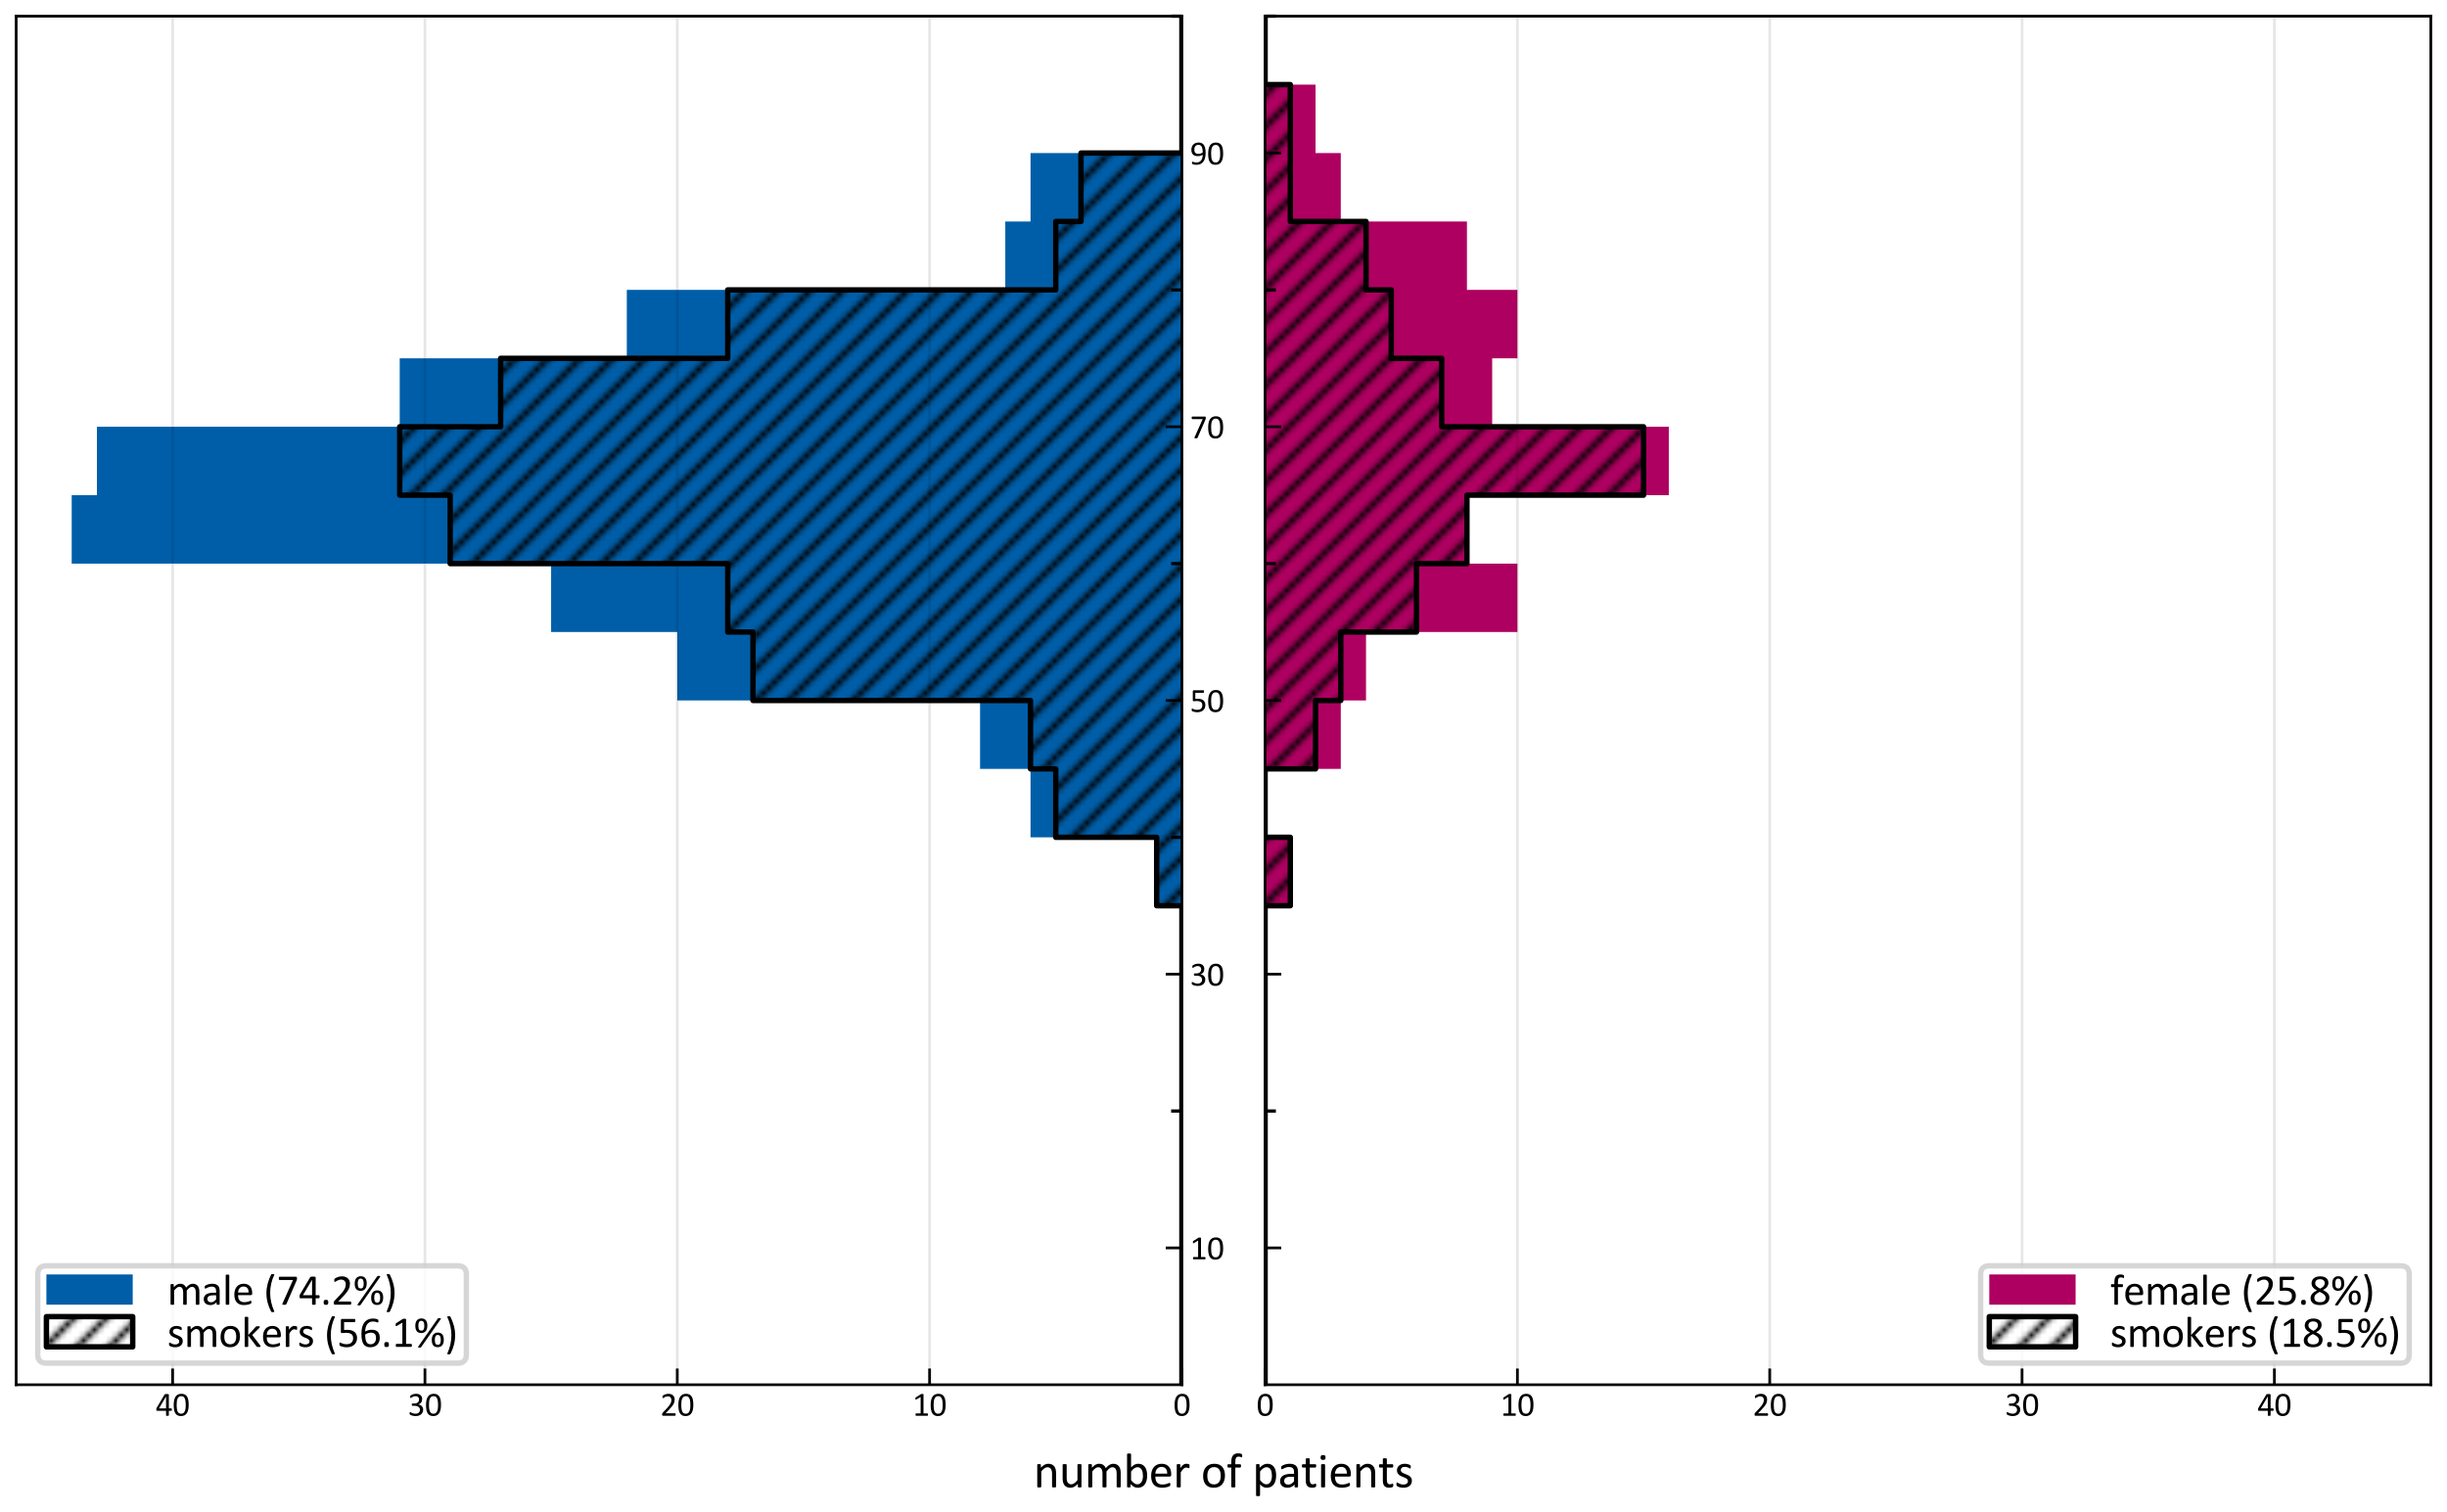 <?xml version="1.0" encoding="utf-8" standalone="no"?>
<!DOCTYPE svg PUBLIC "-//W3C//DTD SVG 1.1//EN"
  "http://www.w3.org/Graphics/SVG/1.1/DTD/svg11.dtd">
<svg height="280.311pt" version="1.1" viewBox="0 0 453.543 280.311" width="453.543pt" xmlns="http://www.w3.org/2000/svg" xmlns:xlink="http://www.w3.org/1999/xlink">
 <defs>
  <style type="text/css">*{stroke-linecap:butt;stroke-linejoin:round;}</style>
 </defs>
 <g id="figure_1">
  <g id="patch_1">
   <path d="M 0 280.311
L 453.543 280.311
L 453.543 0
L 0 0
z
" style="fill:none;"/>
  </g>
  <g id="axes_1">
   <g id="patch_2">
    <path d="M 3 256.699
L 219.064 256.699
L 219.064 3
L 3 3
z
" style="fill:#ffffff;"/>
   </g>
   <g id="patch_3">
    <path clip-path="url(#pc4427fd31d)" d="M 219.064 256.699
L 219.064 256.699
L 219.064 244.014
L 219.064 244.014
L 219.064 231.329
L 219.064 231.329
L 219.064 218.644
L 219.064 218.644
L 219.064 205.959
L 219.064 205.959
L 219.064 193.274
L 219.064 193.274
L 219.064 180.589
L 219.064 180.589
L 219.064 167.904
L 214.387 167.904
L 214.387 155.219
L 191.004 155.219
L 191.004 142.534
L 181.65 142.534
L 181.65 129.85
L 125.53 129.85
L 125.53 117.165
L 102.146 117.165
L 102.146 104.48
L 13.289 104.48
L 13.289 91.795
L 17.966 91.795
L 17.966 79.11
L 74.086 79.11
L 74.086 66.425
L 116.176 66.425
L 116.176 53.74
L 186.327 53.74
L 186.327 41.055
L 191.004 41.055
L 191.004 28.37
L 219.064 28.37
L 219.064 15.685
L 219.064 15.685
L 219.064 3
L 219.064 3
L 219.064 15.685
L 219.064 15.685
L 219.064 28.37
L 219.064 28.37
L 219.064 41.055
L 219.064 41.055
L 219.064 53.74
L 219.064 53.74
L 219.064 66.425
L 219.064 66.425
L 219.064 79.11
L 219.064 79.11
L 219.064 91.795
L 219.064 91.795
L 219.064 104.48
L 219.064 104.48
L 219.064 117.165
L 219.064 117.165
L 219.064 129.85
L 219.064 129.85
L 219.064 142.534
L 219.064 142.534
L 219.064 155.219
L 219.064 155.219
L 219.064 167.904
L 219.064 167.904
L 219.064 180.589
L 219.064 180.589
L 219.064 193.274
L 219.064 193.274
L 219.064 205.959
L 219.064 205.959
L 219.064 218.644
L 219.064 218.644
L 219.064 231.329
L 219.064 231.329
L 219.064 244.014
L 219.064 244.014
z
" style="fill:#005ea8;"/>
   </g>
   <g id="matplotlib.axis_1">
    <g id="xtick_1">
     <g id="line2d_1">
      <path clip-path="url(#pc4427fd31d)" d="M 219.064 256.699
L 219.064 3
" style="fill:none;stroke:#000000;stroke-linecap:square;stroke-opacity:0.1;stroke-width:0.5;"/>
     </g>
     <g id="line2d_2">
      <defs>
       <path d="M 0 0
L 0 -3
" id="m9d6ff66192" style="stroke:#000000;stroke-width:0.5;"/>
      </defs>
      <g>
       <use style="stroke:#000000;stroke-width:0.5;" x="219.064" xlink:href="#m9d6ff66192" y="256.699"/>
      </g>
     </g>
     <g id="text_1">
      <!-- 0 -->
      <g transform="translate(217.481 262.447)scale(0.062 -0.062)">
       <defs>
        <path d="M 3022 2031
Q 3022 1566 2948 1181
Q 2875 797 2704 520
Q 2534 244 2259 92
Q 1984 -59 1581 -59
Q 1200 -59 939 77
Q 678 213 518 477
Q 359 741 292 1127
Q 225 1513 225 2013
Q 225 2475 300 2861
Q 375 3247 544 3523
Q 713 3800 988 3951
Q 1263 4103 1663 4103
Q 2047 4103 2308 3967
Q 2569 3831 2728 3567
Q 2888 3303 2955 2917
Q 3022 2531 3022 2031
z
M 2472 1994
Q 2472 2297 2450 2537
Q 2428 2778 2386 2962
Q 2344 3147 2276 3280
Q 2209 3413 2115 3498
Q 2022 3584 1901 3623
Q 1781 3663 1631 3663
Q 1366 3663 1200 3538
Q 1034 3413 939 3194
Q 844 2975 809 2681
Q 775 2388 775 2050
Q 775 1597 822 1280
Q 869 963 970 763
Q 1072 563 1230 472
Q 1388 381 1613 381
Q 1788 381 1920 437
Q 2053 494 2148 598
Q 2244 703 2306 850
Q 2369 997 2406 1175
Q 2444 1353 2458 1561
Q 2472 1769 2472 1994
z
" id="Calibri-30" transform="scale(0.016)"/>
       </defs>
       <use xlink:href="#Calibri-30"/>
      </g>
     </g>
    </g>
    <g id="xtick_2">
     <g id="line2d_3">
      <path clip-path="url(#pc4427fd31d)" d="M 172.297 256.699
L 172.297 3
" style="fill:none;stroke:#000000;stroke-linecap:square;stroke-opacity:0.1;stroke-width:0.5;"/>
     </g>
     <g id="line2d_4">
      <g>
       <use style="stroke:#000000;stroke-width:0.5;" x="172.297" xlink:href="#m9d6ff66192" y="256.699"/>
      </g>
     </g>
     <g id="text_2">
      <!-- 10 -->
      <g transform="translate(169.131 262.447)scale(0.062 -0.062)">
       <defs>
        <path d="M 2897 213
Q 2897 153 2887 112
Q 2878 72 2862 47
Q 2847 22 2826 11
Q 2806 0 2784 0
L 672 0
Q 650 0 631 11
Q 613 22 595 47
Q 578 72 568 112
Q 559 153 559 213
Q 559 269 568 309
Q 578 350 592 376
Q 606 403 626 417
Q 647 431 672 431
L 1516 431
L 1516 3506
L 734 3041
Q 675 3009 639 3003
Q 603 2997 581 3017
Q 559 3038 551 3084
Q 544 3131 544 3203
Q 544 3256 548 3293
Q 553 3331 562 3356
Q 572 3381 589 3400
Q 606 3419 634 3438
L 1566 4034
Q 1578 4044 1597 4050
Q 1616 4056 1644 4062
Q 1672 4069 1709 4070
Q 1747 4072 1803 4072
Q 1878 4072 1928 4065
Q 1978 4059 2006 4048
Q 2034 4038 2043 4020
Q 2053 4003 2053 3984
L 2053 431
L 2784 431
Q 2809 431 2831 417
Q 2853 403 2867 376
Q 2881 350 2889 309
Q 2897 269 2897 213
z
" id="Calibri-31" transform="scale(0.016)"/>
       </defs>
       <use xlink:href="#Calibri-31"/>
       <use x="50.684" xlink:href="#Calibri-30"/>
      </g>
     </g>
    </g>
    <g id="xtick_3">
     <g id="line2d_5">
      <path clip-path="url(#pc4427fd31d)" d="M 125.53 256.699
L 125.53 3
" style="fill:none;stroke:#000000;stroke-linecap:square;stroke-opacity:0.1;stroke-width:0.5;"/>
     </g>
     <g id="line2d_6">
      <g>
       <use style="stroke:#000000;stroke-width:0.5;" x="125.53" xlink:href="#m9d6ff66192" y="256.699"/>
      </g>
     </g>
     <g id="text_3">
      <!-- 20 -->
      <g transform="translate(122.364 262.447)scale(0.062 -0.062)">
       <defs>
        <path d="M 2888 231
Q 2888 175 2880 131
Q 2872 88 2858 58
Q 2844 28 2820 14
Q 2797 0 2769 0
L 534 0
Q 491 0 458 11
Q 425 22 401 47
Q 378 72 367 119
Q 356 166 356 234
Q 356 297 361 344
Q 366 391 381 427
Q 397 463 420 498
Q 444 534 481 575
L 1266 1406
Q 1538 1694 1702 1922
Q 1866 2150 1955 2337
Q 2044 2525 2072 2678
Q 2100 2831 2100 2966
Q 2100 3100 2056 3220
Q 2013 3341 1930 3431
Q 1847 3522 1722 3575
Q 1597 3628 1434 3628
Q 1244 3628 1092 3575
Q 941 3522 827 3459
Q 713 3397 636 3344
Q 559 3291 522 3291
Q 500 3291 483 3303
Q 466 3316 455 3344
Q 444 3372 437 3419
Q 431 3466 431 3531
Q 431 3578 434 3612
Q 438 3647 445 3672
Q 453 3697 465 3719
Q 478 3741 515 3773
Q 553 3806 645 3862
Q 738 3919 877 3973
Q 1016 4028 1183 4065
Q 1350 4103 1534 4103
Q 1828 4103 2048 4020
Q 2269 3938 2414 3794
Q 2559 3650 2631 3459
Q 2703 3269 2703 3053
Q 2703 2859 2668 2667
Q 2634 2475 2523 2251
Q 2413 2028 2203 1754
Q 1994 1481 1647 1125
L 1006 456
L 2766 456
Q 2791 456 2814 442
Q 2838 428 2855 400
Q 2872 372 2880 330
Q 2888 288 2888 231
z
" id="Calibri-32" transform="scale(0.016)"/>
       </defs>
       <use xlink:href="#Calibri-32"/>
       <use x="50.684" xlink:href="#Calibri-30"/>
      </g>
     </g>
    </g>
    <g id="xtick_4">
     <g id="line2d_7">
      <path clip-path="url(#pc4427fd31d)" d="M 78.763 256.699
L 78.763 3
" style="fill:none;stroke:#000000;stroke-linecap:square;stroke-opacity:0.1;stroke-width:0.5;"/>
     </g>
     <g id="line2d_8">
      <g>
       <use style="stroke:#000000;stroke-width:0.5;" x="78.763" xlink:href="#m9d6ff66192" y="256.699"/>
      </g>
     </g>
     <g id="text_4">
      <!-- 30 -->
      <g transform="translate(75.597 262.447)scale(0.062 -0.062)">
       <defs>
        <path d="M 2856 1156
Q 2856 878 2759 654
Q 2663 431 2481 272
Q 2300 113 2034 27
Q 1769 -59 1434 -59
Q 1231 -59 1054 -26
Q 878 6 740 51
Q 603 97 512 145
Q 422 194 398 216
Q 375 238 362 259
Q 350 281 340 312
Q 331 344 326 389
Q 322 434 322 500
Q 322 613 344 656
Q 366 700 406 700
Q 434 700 517 650
Q 600 600 729 542
Q 859 484 1032 434
Q 1206 384 1419 384
Q 1625 384 1781 437
Q 1938 491 2044 587
Q 2150 684 2203 817
Q 2256 950 2256 1106
Q 2256 1278 2189 1415
Q 2122 1553 1992 1653
Q 1863 1753 1673 1806
Q 1484 1859 1244 1859
L 859 1859
Q 834 1859 811 1870
Q 788 1881 770 1906
Q 753 1931 742 1972
Q 731 2013 731 2078
Q 731 2138 740 2177
Q 750 2216 767 2239
Q 784 2263 806 2273
Q 828 2284 856 2284
L 1209 2284
Q 1416 2284 1580 2337
Q 1744 2391 1858 2491
Q 1972 2591 2033 2730
Q 2094 2869 2094 3041
Q 2094 3166 2053 3280
Q 2013 3394 1931 3478
Q 1850 3563 1723 3611
Q 1597 3659 1431 3659
Q 1250 3659 1098 3604
Q 947 3550 828 3487
Q 709 3425 631 3370
Q 553 3316 522 3316
Q 500 3316 483 3323
Q 466 3331 455 3354
Q 444 3378 439 3420
Q 434 3463 434 3531
Q 434 3578 437 3614
Q 441 3650 450 3676
Q 459 3703 471 3725
Q 484 3747 514 3776
Q 544 3806 634 3862
Q 725 3919 858 3973
Q 991 4028 1164 4065
Q 1338 4103 1538 4103
Q 1819 4103 2031 4031
Q 2244 3959 2386 3828
Q 2528 3697 2598 3514
Q 2669 3331 2669 3109
Q 2669 2919 2619 2755
Q 2569 2591 2472 2464
Q 2375 2338 2234 2248
Q 2094 2159 1909 2125
L 1909 2119
Q 2119 2097 2292 2014
Q 2466 1931 2591 1806
Q 2716 1681 2786 1514
Q 2856 1347 2856 1156
z
" id="Calibri-33" transform="scale(0.016)"/>
       </defs>
       <use xlink:href="#Calibri-33"/>
       <use x="50.684" xlink:href="#Calibri-30"/>
      </g>
     </g>
    </g>
    <g id="xtick_5">
     <g id="line2d_9">
      <path clip-path="url(#pc4427fd31d)" d="M 31.996 256.699
L 31.996 3
" style="fill:none;stroke:#000000;stroke-linecap:square;stroke-opacity:0.1;stroke-width:0.5;"/>
     </g>
     <g id="line2d_10">
      <g>
       <use style="stroke:#000000;stroke-width:0.5;" x="31.996" xlink:href="#m9d6ff66192" y="256.699"/>
      </g>
     </g>
     <g id="text_5">
      <!-- 40 -->
      <g transform="translate(28.83 262.447)scale(0.062 -0.062)">
       <defs>
        <path d="M 3059 1150
Q 3059 1047 3028 987
Q 2997 928 2941 928
L 2484 928
L 2484 78
Q 2484 53 2471 36
Q 2459 19 2428 6
Q 2397 -6 2347 -12
Q 2297 -19 2219 -19
Q 2144 -19 2094 -12
Q 2044 -6 2014 6
Q 1984 19 1973 36
Q 1963 53 1963 78
L 1963 928
L 294 928
Q 256 928 231 937
Q 206 947 186 972
Q 166 997 158 1044
Q 150 1091 150 1166
Q 150 1225 153 1272
Q 156 1319 165 1358
Q 175 1397 190 1433
Q 206 1469 228 1509
L 1684 3966
Q 1700 3991 1729 4009
Q 1759 4028 1806 4040
Q 1853 4053 1922 4058
Q 1991 4063 2084 4063
Q 2188 4063 2264 4055
Q 2341 4047 2387 4034
Q 2434 4022 2459 4001
Q 2484 3981 2484 3953
L 2484 1372
L 2941 1372
Q 2994 1372 3026 1317
Q 3059 1263 3059 1150
z
M 1963 3591
L 1956 3591
L 641 1372
L 1963 1372
L 1963 3591
z
" id="Calibri-34" transform="scale(0.016)"/>
       </defs>
       <use xlink:href="#Calibri-34"/>
       <use x="50.684" xlink:href="#Calibri-30"/>
      </g>
     </g>
    </g>
   </g>
   <g id="matplotlib.axis_2">
    <g id="ytick_1">
     <g id="line2d_11">
      <defs>
       <path d="M 0 0
L -3 0
" id="meef8fd9b4b" style="stroke:#000000;stroke-width:0.5;"/>
      </defs>
      <g>
       <use style="stroke:#000000;stroke-width:0.5;" x="219.064" xlink:href="#meef8fd9b4b" y="231.329"/>
      </g>
     </g>
     <g id="text_6">
      <!-- 10 -->
      <g transform="translate(220.564 233.453)scale(0.062 -0.062)">
       <use xlink:href="#Calibri-31"/>
       <use x="50.684" xlink:href="#Calibri-30"/>
      </g>
     </g>
    </g>
    <g id="ytick_2">
     <g id="line2d_12">
      <g>
       <use style="stroke:#000000;stroke-width:0.5;" x="219.064" xlink:href="#meef8fd9b4b" y="180.589"/>
      </g>
     </g>
     <g id="text_7">
      <!-- 30 -->
      <g transform="translate(220.564 182.713)scale(0.062 -0.062)">
       <use xlink:href="#Calibri-33"/>
       <use x="50.684" xlink:href="#Calibri-30"/>
      </g>
     </g>
    </g>
    <g id="ytick_3">
     <g id="line2d_13">
      <g>
       <use style="stroke:#000000;stroke-width:0.5;" x="219.064" xlink:href="#meef8fd9b4b" y="129.85"/>
      </g>
     </g>
     <g id="text_8">
      <!-- 50 -->
      <g transform="translate(220.564 131.974)scale(0.062 -0.062)">
       <defs>
        <path d="M 2869 1300
Q 2869 975 2759 722
Q 2650 469 2450 295
Q 2250 122 1973 31
Q 1697 -59 1359 -59
Q 1172 -59 1003 -32
Q 834 -6 703 33
Q 572 72 487 109
Q 403 147 379 169
Q 356 191 347 209
Q 338 228 330 254
Q 322 281 319 322
Q 316 363 316 419
Q 316 472 320 514
Q 325 556 337 582
Q 350 609 367 621
Q 384 634 406 634
Q 438 634 503 595
Q 569 556 680 511
Q 791 466 955 425
Q 1119 384 1344 384
Q 1553 384 1728 434
Q 1903 484 2029 590
Q 2156 697 2228 858
Q 2300 1019 2300 1250
Q 2300 1444 2239 1592
Q 2178 1741 2051 1839
Q 1925 1938 1731 1986
Q 1538 2034 1269 2034
Q 1078 2034 940 2015
Q 803 1997 684 1997
Q 597 1997 559 2037
Q 522 2078 522 2194
L 522 3841
Q 522 3944 570 3994
Q 619 4044 709 4044
L 2500 4044
Q 2525 4044 2548 4030
Q 2572 4016 2587 3987
Q 2603 3959 2611 3915
Q 2619 3872 2619 3813
Q 2619 3700 2587 3637
Q 2556 3575 2500 3575
L 991 3575
L 991 2441
Q 1100 2456 1214 2459
Q 1328 2463 1478 2463
Q 1825 2463 2084 2380
Q 2344 2297 2517 2145
Q 2691 1994 2780 1778
Q 2869 1563 2869 1300
z
" id="Calibri-35" transform="scale(0.016)"/>
       </defs>
       <use xlink:href="#Calibri-35"/>
       <use x="50.684" xlink:href="#Calibri-30"/>
      </g>
     </g>
    </g>
    <g id="ytick_4">
     <g id="line2d_14">
      <g>
       <use style="stroke:#000000;stroke-width:0.5;" x="219.064" xlink:href="#meef8fd9b4b" y="79.11"/>
      </g>
     </g>
     <g id="text_9">
      <!-- 70 -->
      <g transform="translate(220.564 81.234)scale(0.062 -0.062)">
       <defs>
        <path d="M 2947 3813
Q 2947 3756 2942 3711
Q 2938 3666 2930 3623
Q 2922 3581 2908 3542
Q 2894 3503 2875 3459
L 1419 103
Q 1403 66 1379 42
Q 1356 19 1320 5
Q 1284 -9 1228 -14
Q 1172 -19 1091 -19
Q 984 -19 925 -9
Q 866 0 839 20
Q 813 41 816 70
Q 819 100 838 141
L 2369 3572
L 428 3572
Q 369 3572 339 3634
Q 309 3697 309 3809
Q 309 3869 317 3912
Q 325 3956 340 3986
Q 356 4016 378 4030
Q 400 4044 428 4044
L 2784 4044
Q 2828 4044 2861 4034
Q 2894 4025 2911 3997
Q 2928 3969 2937 3925
Q 2947 3881 2947 3813
z
" id="Calibri-37" transform="scale(0.016)"/>
       </defs>
       <use xlink:href="#Calibri-37"/>
       <use x="50.684" xlink:href="#Calibri-30"/>
      </g>
     </g>
    </g>
    <g id="ytick_5">
     <g id="line2d_15">
      <g>
       <use style="stroke:#000000;stroke-width:0.5;" x="219.064" xlink:href="#meef8fd9b4b" y="28.37"/>
      </g>
     </g>
     <g id="text_10">
      <!-- 90 -->
      <g transform="translate(220.564 30.494)scale(0.062 -0.062)">
       <defs>
        <path d="M 2919 2181
Q 2919 1919 2887 1650
Q 2856 1381 2781 1132
Q 2706 884 2579 667
Q 2453 450 2261 287
Q 2069 125 1805 33
Q 1541 -59 1191 -59
Q 1056 -59 929 -42
Q 803 -25 701 0
Q 600 25 531 53
Q 463 81 431 109
Q 400 138 386 186
Q 372 234 372 316
Q 372 384 376 425
Q 381 466 390 487
Q 400 509 417 517
Q 434 525 459 525
Q 494 525 556 501
Q 619 478 714 450
Q 809 422 937 398
Q 1066 375 1225 375
Q 1528 375 1745 492
Q 1963 609 2100 806
Q 2238 1003 2306 1262
Q 2375 1522 2381 1809
Q 2216 1713 1984 1638
Q 1753 1563 1453 1563
Q 1116 1563 886 1655
Q 656 1747 517 1906
Q 378 2066 317 2284
Q 256 2503 256 2763
Q 256 3031 334 3273
Q 413 3516 578 3700
Q 744 3884 1000 3993
Q 1256 4103 1613 4103
Q 1866 4103 2061 4039
Q 2256 3975 2400 3854
Q 2544 3734 2644 3564
Q 2744 3394 2805 3178
Q 2866 2963 2892 2711
Q 2919 2459 2919 2181
z
M 2372 2241
Q 2372 2641 2319 2914
Q 2266 3188 2162 3356
Q 2059 3525 1909 3600
Q 1759 3675 1563 3675
Q 1359 3675 1215 3601
Q 1072 3528 980 3404
Q 888 3281 844 3125
Q 800 2969 800 2803
Q 800 2619 839 2466
Q 878 2313 965 2206
Q 1053 2100 1193 2042
Q 1334 1984 1541 1984
Q 1775 1984 1994 2054
Q 2213 2125 2372 2241
z
" id="Calibri-39" transform="scale(0.016)"/>
       </defs>
       <use xlink:href="#Calibri-39"/>
       <use x="50.684" xlink:href="#Calibri-30"/>
      </g>
     </g>
    </g>
    <g id="ytick_6">
     <g id="line2d_16">
      <defs>
       <path d="M 0 0
L -2 0
" id="mf59fbad387" style="stroke:#000000;stroke-width:0.6;"/>
      </defs>
      <g>
       <use style="stroke:#000000;stroke-width:0.6;" x="219.064" xlink:href="#mf59fbad387" y="205.959"/>
      </g>
     </g>
    </g>
    <g id="ytick_7">
     <g id="line2d_17">
      <g>
       <use style="stroke:#000000;stroke-width:0.6;" x="219.064" xlink:href="#mf59fbad387" y="155.219"/>
      </g>
     </g>
    </g>
    <g id="ytick_8">
     <g id="line2d_18">
      <g>
       <use style="stroke:#000000;stroke-width:0.6;" x="219.064" xlink:href="#mf59fbad387" y="104.48"/>
      </g>
     </g>
    </g>
    <g id="ytick_9">
     <g id="line2d_19">
      <g>
       <use style="stroke:#000000;stroke-width:0.6;" x="219.064" xlink:href="#mf59fbad387" y="53.74"/>
      </g>
     </g>
    </g>
    <g id="ytick_10">
     <g id="line2d_20">
      <g>
       <use style="stroke:#000000;stroke-width:0.6;" x="219.064" xlink:href="#mf59fbad387" y="3"/>
      </g>
     </g>
    </g>
   </g>
   <g id="patch_4">
    <path clip-path="url(#pc4427fd31d)" d="M 219.064 256.699
L 219.064 256.699
L 219.064 244.014
L 219.064 244.014
L 219.064 231.329
L 219.064 231.329
L 219.064 218.644
L 219.064 218.644
L 219.064 205.959
L 219.064 205.959
L 219.064 193.274
L 219.064 193.274
L 219.064 180.589
L 219.064 180.589
L 219.064 167.904
L 214.387 167.904
L 214.387 155.219
L 195.68 155.219
L 195.68 142.534
L 191.004 142.534
L 191.004 129.85
L 139.56 129.85
L 139.56 117.165
L 134.883 117.165
L 134.883 104.48
L 83.44 104.48
L 83.44 91.795
L 74.086 91.795
L 74.086 79.11
L 92.793 79.11
L 92.793 66.425
L 134.883 66.425
L 134.883 53.74
L 195.68 53.74
L 195.68 41.055
L 200.357 41.055
L 200.357 28.37
L 219.064 28.37
L 219.064 15.685
L 219.064 15.685
L 219.064 3
L 219.064 3
" style="fill:url(#hfabc5b488b);stroke:#000000;stroke-linejoin:miter;"/>
   </g>
   <g id="patch_5">
    <path d="M 3 256.699
L 3 3
" style="fill:none;stroke:#000000;stroke-linecap:square;stroke-linejoin:miter;stroke-width:0.5;"/>
   </g>
   <g id="patch_6">
    <path d="M 219.064 256.699
L 219.064 3
" style="fill:none;stroke:#000000;stroke-linecap:square;stroke-linejoin:miter;stroke-width:0.5;"/>
   </g>
   <g id="patch_7">
    <path d="M 3 256.699
L 219.064 256.699
" style="fill:none;stroke:#000000;stroke-linecap:square;stroke-linejoin:miter;stroke-width:0.5;"/>
   </g>
   <g id="patch_8">
    <path d="M 3 3
L 219.064 3
" style="fill:none;stroke:#000000;stroke-linecap:square;stroke-linejoin:miter;stroke-width:0.5;"/>
   </g>
   <g id="legend_1">
    <g id="patch_9">
     <path d="M 8.6 252.699
L 84.838 252.699
Q 86.438 252.699 86.438 251.099
L 86.438 236.254
Q 86.438 234.654 84.838 234.654
L 8.6 234.654
Q 7 234.654 7 236.254
L 7 251.099
Q 7 252.699 8.6 252.699
z
" style="fill:#ffffff;opacity:0.8;stroke:#cccccc;stroke-linejoin:miter;"/>
    </g>
    <g id="patch_10">
     <path d="M 8.6 241.854
L 24.6 241.854
L 24.6 236.254
L 8.6 236.254
z
" style="fill:#005ea8;"/>
    </g>
    <g id="text_11">
     <!-- male (74.2%) -->
     <g transform="translate(31 241.854)scale(0.08 -0.08)">
      <defs>
       <path d="M 4650 78
Q 4650 53 4637 36
Q 4625 19 4597 6
Q 4569 -6 4519 -12
Q 4469 -19 4394 -19
Q 4316 -19 4266 -12
Q 4216 -6 4186 6
Q 4156 19 4143 36
Q 4131 53 4131 78
L 4131 1788
Q 4131 1966 4100 2112
Q 4069 2259 4000 2365
Q 3931 2472 3825 2528
Q 3719 2584 3575 2584
Q 3397 2584 3217 2446
Q 3038 2309 2822 2044
L 2822 78
Q 2822 53 2809 36
Q 2797 19 2767 6
Q 2738 -6 2688 -12
Q 2638 -19 2563 -19
Q 2491 -19 2439 -12
Q 2388 -6 2358 6
Q 2328 19 2317 36
Q 2306 53 2306 78
L 2306 1788
Q 2306 1966 2272 2112
Q 2238 2259 2169 2365
Q 2100 2472 1995 2528
Q 1891 2584 1747 2584
Q 1569 2584 1387 2446
Q 1206 2309 994 2044
L 994 78
Q 994 53 981 36
Q 969 19 941 6
Q 913 -6 863 -12
Q 813 -19 734 -19
Q 659 -19 609 -12
Q 559 -6 529 6
Q 500 19 489 36
Q 478 53 478 78
L 478 2891
Q 478 2916 487 2933
Q 497 2950 525 2964
Q 553 2978 597 2983
Q 641 2988 713 2988
Q 781 2988 826 2983
Q 872 2978 897 2964
Q 922 2950 933 2933
Q 944 2916 944 2891
L 944 2519
Q 1181 2784 1404 2907
Q 1628 3031 1856 3031
Q 2031 3031 2170 2990
Q 2309 2950 2415 2876
Q 2522 2803 2597 2701
Q 2672 2600 2722 2475
Q 2863 2628 2989 2734
Q 3116 2841 3233 2906
Q 3350 2972 3461 3001
Q 3572 3031 3684 3031
Q 3956 3031 4140 2936
Q 4325 2841 4439 2681
Q 4553 2522 4601 2308
Q 4650 2094 4650 1856
L 4650 78
z
" id="Calibri-6d" transform="scale(0.016)"/>
       <path d="M 2597 75
Q 2597 38 2572 19
Q 2547 0 2503 -9
Q 2459 -19 2375 -19
Q 2294 -19 2245 -9
Q 2197 0 2175 19
Q 2153 38 2153 75
L 2153 356
Q 1969 159 1742 50
Q 1516 -59 1263 -59
Q 1041 -59 861 -1
Q 681 56 554 165
Q 428 275 358 434
Q 288 594 288 797
Q 288 1034 384 1209
Q 481 1384 662 1500
Q 844 1616 1106 1673
Q 1369 1731 1697 1731
L 2084 1731
L 2084 1950
Q 2084 2113 2050 2238
Q 2016 2363 1939 2445
Q 1863 2528 1741 2570
Q 1619 2613 1441 2613
Q 1250 2613 1098 2567
Q 947 2522 833 2467
Q 719 2413 642 2367
Q 566 2322 528 2322
Q 503 2322 484 2334
Q 466 2347 452 2372
Q 438 2397 431 2436
Q 425 2475 425 2522
Q 425 2600 436 2645
Q 447 2691 489 2731
Q 531 2772 634 2826
Q 738 2881 872 2926
Q 1006 2972 1165 3001
Q 1325 3031 1488 3031
Q 1791 3031 2003 2962
Q 2216 2894 2347 2761
Q 2478 2628 2537 2431
Q 2597 2234 2597 1972
L 2597 75
z
M 2084 1359
L 1644 1359
Q 1431 1359 1275 1323
Q 1119 1288 1016 1217
Q 913 1147 864 1048
Q 816 950 816 822
Q 816 603 955 473
Q 1094 344 1344 344
Q 1547 344 1720 447
Q 1894 550 2084 763
L 2084 1359
z
" id="Calibri-61" transform="scale(0.016)"/>
       <path d="M 994 78
Q 994 53 981 36
Q 969 19 941 6
Q 913 -6 863 -12
Q 813 -19 734 -19
Q 659 -19 609 -12
Q 559 -6 529 6
Q 500 19 489 36
Q 478 53 478 78
L 478 4253
Q 478 4278 489 4297
Q 500 4316 529 4328
Q 559 4341 609 4347
Q 659 4353 734 4353
Q 813 4353 863 4347
Q 913 4341 941 4328
Q 969 4316 981 4297
Q 994 4278 994 4253
L 994 78
z
" id="Calibri-6c" transform="scale(0.016)"/>
       <path d="M 2878 1606
Q 2878 1484 2817 1432
Q 2756 1381 2678 1381
L 834 1381
Q 834 1147 881 959
Q 928 772 1037 637
Q 1147 503 1322 431
Q 1497 359 1750 359
Q 1950 359 2106 392
Q 2263 425 2377 465
Q 2491 506 2564 539
Q 2638 572 2675 572
Q 2697 572 2714 561
Q 2731 550 2740 528
Q 2750 506 2754 467
Q 2759 428 2759 372
Q 2759 331 2756 301
Q 2753 272 2748 248
Q 2744 225 2733 206
Q 2722 188 2705 170
Q 2688 153 2603 114
Q 2519 75 2384 37
Q 2250 0 2073 -29
Q 1897 -59 1697 -59
Q 1350 -59 1089 37
Q 828 134 650 325
Q 472 516 381 803
Q 291 1091 291 1472
Q 291 1834 384 2123
Q 478 2413 654 2614
Q 831 2816 1081 2923
Q 1331 3031 1641 3031
Q 1972 3031 2205 2925
Q 2438 2819 2588 2639
Q 2738 2459 2808 2217
Q 2878 1975 2878 1700
L 2878 1606
z
M 2359 1759
Q 2369 2166 2180 2397
Q 1991 2628 1619 2628
Q 1428 2628 1284 2556
Q 1141 2484 1044 2365
Q 947 2247 894 2089
Q 841 1931 834 1759
L 2359 1759
z
" id="Calibri-65" transform="scale(0.016)"/>
       <path id="Calibri-20" transform="scale(0.016)"/>
       <path d="M 1547 4306
Q 1250 3678 1104 3017
Q 959 2356 959 1688
Q 959 1016 1107 356
Q 1256 -303 1541 -938
Q 1556 -975 1557 -1001
Q 1559 -1028 1537 -1045
Q 1516 -1063 1470 -1070
Q 1425 -1078 1347 -1078
Q 1291 -1078 1250 -1075
Q 1209 -1072 1179 -1062
Q 1150 -1053 1131 -1040
Q 1113 -1028 1103 -1013
Q 934 -694 806 -367
Q 678 -41 590 296
Q 503 634 459 979
Q 416 1325 416 1678
Q 416 2031 464 2375
Q 513 2719 602 3058
Q 691 3397 819 3725
Q 947 4053 1106 4375
Q 1109 4388 1123 4397
Q 1138 4406 1163 4415
Q 1188 4425 1231 4429
Q 1275 4434 1344 4434
Q 1416 4434 1459 4425
Q 1503 4416 1528 4400
Q 1553 4384 1556 4359
Q 1559 4334 1547 4306
z
" id="Calibri-28" transform="scale(0.016)"/>
       <path d="M 1144 341
Q 1144 119 1070 45
Q 997 -28 803 -28
Q 616 -28 544 44
Q 472 116 472 331
Q 472 553 545 626
Q 619 700 813 700
Q 1000 700 1072 628
Q 1144 556 1144 341
z
" id="Calibri-2e" transform="scale(0.016)"/>
       <path d="M 1964 3070
Q 1964 2829 1910 2632
Q 1857 2436 1748 2296
Q 1639 2157 1471 2079
Q 1304 2001 1079 2001
Q 851 2001 688 2073
Q 526 2145 423 2281
Q 320 2417 271 2612
Q 223 2807 223 3057
Q 223 3286 274 3479
Q 326 3673 432 3813
Q 539 3954 706 4035
Q 873 4117 1101 4117
Q 1348 4117 1515 4032
Q 1682 3948 1782 3806
Q 1882 3664 1923 3473
Q 1964 3282 1964 3070
z
M 1526 3054
Q 1526 3229 1501 3365
Q 1476 3501 1424 3591
Q 1373 3682 1288 3727
Q 1204 3773 1089 3773
Q 979 3773 898 3729
Q 817 3686 765 3598
Q 714 3511 689 3381
Q 664 3251 664 3076
Q 664 2864 693 2721
Q 723 2579 777 2496
Q 832 2414 915 2381
Q 998 2348 1104 2348
Q 1229 2348 1309 2395
Q 1389 2442 1437 2534
Q 1486 2626 1506 2756
Q 1526 2886 1526 3054
z
M 4348 1022
Q 4348 781 4294 584
Q 4241 388 4132 248
Q 4023 109 3855 31
Q 3688 -47 3463 -47
Q 3235 -47 3072 25
Q 2910 97 2807 233
Q 2704 369 2655 564
Q 2607 759 2607 1009
Q 2607 1238 2658 1431
Q 2710 1625 2816 1765
Q 2923 1906 3090 1987
Q 3257 2069 3485 2069
Q 3732 2069 3899 1984
Q 4066 1900 4166 1758
Q 4266 1616 4307 1425
Q 4348 1234 4348 1022
z
M 3910 1006
Q 3910 1181 3885 1317
Q 3860 1453 3808 1543
Q 3757 1634 3672 1679
Q 3588 1725 3473 1725
Q 3363 1725 3282 1681
Q 3201 1638 3149 1550
Q 3098 1463 3073 1333
Q 3048 1203 3048 1028
Q 3048 816 3077 673
Q 3107 531 3161 448
Q 3216 366 3299 333
Q 3382 300 3488 300
Q 3613 300 3693 347
Q 3773 394 3821 486
Q 3870 578 3890 708
Q 3910 838 3910 1006
z
M 1078 -25
Q 1062 -53 1040 -67
Q 1018 -81 987 -92
Q 956 -103 912 -108
Q 868 -113 806 -113
Q 737 -113 695 -100
Q 653 -88 635 -67
Q 618 -47 623 -17
Q 628 13 653 50
L 3465 4078
Q 3481 4103 3503 4120
Q 3525 4138 3557 4147
Q 3590 4156 3632 4161
Q 3675 4166 3740 4166
Q 3806 4166 3848 4155
Q 3890 4144 3909 4122
Q 3928 4100 3923 4069
Q 3918 4038 3893 4003
L 1078 -25
z
" id="Calibri-25" transform="scale(0.016)"/>
       <path d="M 1522 1678
Q 1522 1325 1478 979
Q 1434 634 1346 296
Q 1259 -41 1132 -367
Q 1006 -694 838 -1013
Q 828 -1028 809 -1040
Q 791 -1053 761 -1062
Q 731 -1072 690 -1075
Q 650 -1078 594 -1078
Q 513 -1078 467 -1070
Q 422 -1063 401 -1045
Q 381 -1028 382 -1001
Q 384 -975 400 -938
Q 688 -306 834 355
Q 981 1016 981 1688
Q 981 2356 834 3017
Q 688 3678 394 4306
Q 381 4334 384 4359
Q 388 4384 413 4400
Q 438 4416 481 4425
Q 525 4434 597 4434
Q 663 4434 706 4429
Q 750 4425 776 4415
Q 803 4406 815 4397
Q 828 4388 834 4375
Q 1156 3734 1339 3057
Q 1522 2381 1522 1678
z
" id="Calibri-29" transform="scale(0.016)"/>
      </defs>
      <use xlink:href="#Calibri-6d"/>
      <use x="79.883" xlink:href="#Calibri-61"/>
      <use x="127.783" xlink:href="#Calibri-6c"/>
      <use x="150.732" xlink:href="#Calibri-65"/>
      <use x="200.488" xlink:href="#Calibri-20"/>
      <use x="223.096" xlink:href="#Calibri-28"/>
      <use x="253.418" xlink:href="#Calibri-37"/>
      <use x="304.102" xlink:href="#Calibri-34"/>
      <use x="354.785" xlink:href="#Calibri-2e"/>
      <use x="380.029" xlink:href="#Calibri-32"/>
      <use x="430.713" xlink:href="#Calibri-25"/>
      <use x="502.197" xlink:href="#Calibri-29"/>
     </g>
    </g>
    <g id="patch_11">
     <path d="M 8.6 249.676
L 24.6 249.676
L 24.6 244.076
L 8.6 244.076
z
" style="fill:url(#hfabc5b488b);stroke:#000000;stroke-linejoin:miter;"/>
    </g>
    <g id="text_12">
     <!-- smokers (56.1%) -->
     <g transform="translate(31 249.676)scale(0.08 -0.08)">
      <defs>
       <path d="M 2244 844
Q 2244 628 2164 459
Q 2084 291 1937 175
Q 1791 59 1587 0
Q 1384 -59 1141 -59
Q 991 -59 855 -36
Q 719 -13 611 23
Q 503 59 428 98
Q 353 138 318 169
Q 284 200 268 256
Q 253 313 253 409
Q 253 469 259 509
Q 266 550 275 575
Q 284 600 301 611
Q 319 622 341 622
Q 375 622 442 580
Q 509 538 607 488
Q 706 438 840 395
Q 975 353 1150 353
Q 1281 353 1387 381
Q 1494 409 1572 464
Q 1650 519 1692 603
Q 1734 688 1734 803
Q 1734 922 1673 1003
Q 1613 1084 1513 1146
Q 1413 1209 1288 1257
Q 1163 1306 1030 1359
Q 897 1413 770 1480
Q 644 1547 544 1644
Q 444 1741 383 1875
Q 322 2009 322 2197
Q 322 2363 386 2514
Q 450 2666 578 2780
Q 706 2894 898 2962
Q 1091 3031 1347 3031
Q 1459 3031 1571 3012
Q 1684 2994 1775 2966
Q 1866 2938 1930 2905
Q 1994 2872 2026 2847
Q 2059 2822 2070 2803
Q 2081 2784 2086 2761
Q 2091 2738 2095 2703
Q 2100 2669 2100 2619
Q 2100 2566 2095 2527
Q 2091 2488 2080 2463
Q 2069 2438 2053 2427
Q 2038 2416 2019 2416
Q 1991 2416 1937 2450
Q 1884 2484 1800 2523
Q 1716 2563 1602 2597
Q 1488 2631 1341 2631
Q 1209 2631 1109 2601
Q 1009 2572 945 2517
Q 881 2463 848 2388
Q 816 2313 816 2225
Q 816 2103 878 2020
Q 941 1938 1041 1875
Q 1141 1813 1269 1763
Q 1397 1713 1530 1659
Q 1663 1606 1792 1540
Q 1922 1475 2022 1381
Q 2122 1288 2183 1156
Q 2244 1025 2244 844
z
" id="Calibri-73" transform="scale(0.016)"/>
       <path d="M 3094 1516
Q 3094 1172 3003 883
Q 2913 594 2733 384
Q 2553 175 2283 58
Q 2013 -59 1656 -59
Q 1309 -59 1051 44
Q 794 147 622 344
Q 450 541 365 822
Q 281 1103 281 1459
Q 281 1803 370 2092
Q 459 2381 639 2590
Q 819 2800 1087 2915
Q 1356 3031 1716 3031
Q 2063 3031 2320 2928
Q 2578 2825 2750 2628
Q 2922 2431 3008 2150
Q 3094 1869 3094 1516
z
M 2550 1481
Q 2550 1709 2508 1912
Q 2466 2116 2369 2269
Q 2272 2422 2106 2511
Q 1941 2600 1694 2600
Q 1466 2600 1302 2519
Q 1138 2438 1031 2289
Q 925 2141 873 1937
Q 822 1734 822 1494
Q 822 1263 864 1059
Q 906 856 1004 704
Q 1103 553 1268 464
Q 1434 375 1681 375
Q 1906 375 2072 456
Q 2238 538 2344 684
Q 2450 831 2500 1034
Q 2550 1238 2550 1481
z
" id="Calibri-6f" transform="scale(0.016)"/>
       <path d="M 2788 81
Q 2788 56 2775 37
Q 2763 19 2733 6
Q 2703 -6 2650 -12
Q 2597 -19 2516 -19
Q 2431 -19 2376 -14
Q 2322 -9 2284 2
Q 2247 13 2223 33
Q 2200 53 2181 81
L 994 1638
L 994 78
Q 994 53 981 36
Q 969 19 941 6
Q 913 -6 863 -12
Q 813 -19 734 -19
Q 659 -19 609 -12
Q 559 -6 529 6
Q 500 19 489 36
Q 478 53 478 78
L 478 4253
Q 478 4278 489 4297
Q 500 4316 529 4328
Q 559 4341 609 4347
Q 659 4353 734 4353
Q 813 4353 863 4347
Q 913 4341 941 4328
Q 969 4316 981 4297
Q 994 4278 994 4253
L 994 1709
L 2056 2878
Q 2081 2909 2109 2929
Q 2138 2950 2177 2964
Q 2216 2978 2269 2983
Q 2322 2988 2397 2988
Q 2475 2988 2528 2983
Q 2581 2978 2614 2967
Q 2647 2956 2661 2939
Q 2675 2922 2675 2894
Q 2675 2856 2654 2818
Q 2634 2781 2588 2731
L 1569 1713
L 2713 228
Q 2753 175 2770 142
Q 2788 109 2788 81
z
" id="Calibri-6b" transform="scale(0.016)"/>
       <path d="M 2122 2706
Q 2122 2638 2119 2591
Q 2116 2544 2106 2517
Q 2097 2491 2083 2477
Q 2069 2463 2044 2463
Q 2019 2463 1983 2477
Q 1947 2491 1901 2505
Q 1856 2519 1800 2531
Q 1744 2544 1678 2544
Q 1600 2544 1525 2512
Q 1450 2481 1367 2409
Q 1284 2338 1193 2219
Q 1103 2100 994 1928
L 994 78
Q 994 53 981 36
Q 969 19 941 6
Q 913 -6 863 -12
Q 813 -19 734 -19
Q 659 -19 609 -12
Q 559 -6 529 6
Q 500 19 489 36
Q 478 53 478 78
L 478 2891
Q 478 2916 487 2933
Q 497 2950 525 2964
Q 553 2978 597 2983
Q 641 2988 713 2988
Q 781 2988 826 2983
Q 872 2978 897 2964
Q 922 2950 933 2933
Q 944 2916 944 2891
L 944 2481
Q 1059 2650 1161 2756
Q 1263 2863 1353 2923
Q 1444 2984 1533 3007
Q 1622 3031 1713 3031
Q 1753 3031 1804 3026
Q 1856 3022 1912 3009
Q 1969 2997 2014 2981
Q 2059 2966 2078 2950
Q 2097 2934 2103 2920
Q 2109 2906 2114 2884
Q 2119 2863 2120 2820
Q 2122 2778 2122 2706
z
" id="Calibri-72" transform="scale(0.016)"/>
       <path d="M 2991 1309
Q 2991 1044 2909 795
Q 2828 547 2659 358
Q 2491 169 2231 55
Q 1972 -59 1619 -59
Q 1366 -59 1172 3
Q 978 66 834 181
Q 691 297 595 465
Q 500 634 442 850
Q 384 1066 359 1322
Q 334 1578 334 1872
Q 334 2131 362 2397
Q 391 2663 462 2909
Q 534 3156 657 3373
Q 781 3591 967 3752
Q 1153 3913 1412 4006
Q 1672 4100 2016 4100
Q 2131 4100 2250 4086
Q 2369 4072 2469 4048
Q 2569 4025 2637 3997
Q 2706 3969 2728 3951
Q 2750 3934 2761 3914
Q 2772 3894 2778 3870
Q 2784 3847 2787 3817
Q 2791 3788 2791 3744
Q 2791 3688 2789 3647
Q 2788 3606 2777 3581
Q 2766 3556 2748 3543
Q 2731 3531 2703 3531
Q 2669 3531 2609 3553
Q 2550 3575 2465 3601
Q 2381 3628 2261 3650
Q 2141 3672 1981 3672
Q 1691 3672 1481 3553
Q 1272 3434 1139 3234
Q 1006 3034 942 2770
Q 878 2506 869 2219
Q 950 2266 1051 2312
Q 1153 2359 1273 2396
Q 1394 2434 1528 2457
Q 1663 2481 1816 2481
Q 2144 2481 2369 2392
Q 2594 2303 2733 2145
Q 2872 1988 2931 1773
Q 2991 1559 2991 1309
z
M 2447 1259
Q 2447 1441 2411 1589
Q 2375 1738 2290 1841
Q 2206 1944 2065 2000
Q 1925 2056 1719 2056
Q 1603 2056 1487 2036
Q 1372 2016 1264 1980
Q 1156 1944 1057 1895
Q 959 1847 878 1791
Q 878 1388 929 1116
Q 981 844 1079 680
Q 1178 516 1325 445
Q 1472 375 1669 375
Q 1869 375 2016 450
Q 2163 525 2259 651
Q 2356 778 2401 936
Q 2447 1094 2447 1259
z
" id="Calibri-36" transform="scale(0.016)"/>
      </defs>
      <use xlink:href="#Calibri-73"/>
      <use x="39.111" xlink:href="#Calibri-6d"/>
      <use x="118.994" xlink:href="#Calibri-6f"/>
      <use x="171.729" xlink:href="#Calibri-6b"/>
      <use x="217.188" xlink:href="#Calibri-65"/>
      <use x="266.943" xlink:href="#Calibri-72"/>
      <use x="301.807" xlink:href="#Calibri-73"/>
      <use x="340.918" xlink:href="#Calibri-20"/>
      <use x="363.525" xlink:href="#Calibri-28"/>
      <use x="393.848" xlink:href="#Calibri-35"/>
      <use x="444.531" xlink:href="#Calibri-36"/>
      <use x="495.215" xlink:href="#Calibri-2e"/>
      <use x="520.459" xlink:href="#Calibri-31"/>
      <use x="571.143" xlink:href="#Calibri-25"/>
      <use x="642.627" xlink:href="#Calibri-29"/>
     </g>
    </g>
   </g>
  </g>
  <g id="axes_2">
   <g id="patch_12">
    <path d="M 234.479 256.699
L 450.543 256.699
L 450.543 3
L 234.479 3
z
" style="fill:#ffffff;"/>
   </g>
   <g id="patch_13">
    <path clip-path="url(#p796dc0191e)" d="M 234.479 256.699
L 234.479 256.699
L 234.479 244.014
L 234.479 244.014
L 234.479 231.329
L 234.479 231.329
L 234.479 218.644
L 234.479 218.644
L 234.479 205.959
L 234.479 205.959
L 234.479 193.274
L 234.479 193.274
L 234.479 180.589
L 234.479 180.589
L 234.479 167.904
L 239.156 167.904
L 239.156 155.219
L 234.479 155.219
L 234.479 142.534
L 248.509 142.534
L 248.509 129.85
L 253.186 129.85
L 253.186 117.165
L 281.246 117.165
L 281.246 104.48
L 271.893 104.48
L 271.893 91.795
L 309.307 91.795
L 309.307 79.11
L 276.57 79.11
L 276.57 66.425
L 281.246 66.425
L 281.246 53.74
L 271.893 53.74
L 271.893 41.055
L 248.509 41.055
L 248.509 28.37
L 243.833 28.37
L 243.833 15.685
L 234.479 15.685
L 234.479 3
L 234.479 3
L 234.479 15.685
L 234.479 15.685
L 234.479 28.37
L 234.479 28.37
L 234.479 41.055
L 234.479 41.055
L 234.479 53.74
L 234.479 53.74
L 234.479 66.425
L 234.479 66.425
L 234.479 79.11
L 234.479 79.11
L 234.479 91.795
L 234.479 91.795
L 234.479 104.48
L 234.479 104.48
L 234.479 117.165
L 234.479 117.165
L 234.479 129.85
L 234.479 129.85
L 234.479 142.534
L 234.479 142.534
L 234.479 155.219
L 234.479 155.219
L 234.479 167.904
L 234.479 167.904
L 234.479 180.589
L 234.479 180.589
L 234.479 193.274
L 234.479 193.274
L 234.479 205.959
L 234.479 205.959
L 234.479 218.644
L 234.479 218.644
L 234.479 231.329
L 234.479 231.329
L 234.479 244.014
L 234.479 244.014
z
" style="fill:#ae0060;"/>
   </g>
   <g id="matplotlib.axis_3">
    <g id="xtick_6">
     <g id="line2d_21">
      <path clip-path="url(#p796dc0191e)" d="M 234.479 256.699
L 234.479 3
" style="fill:none;stroke:#000000;stroke-linecap:square;stroke-opacity:0.1;stroke-width:0.5;"/>
     </g>
     <g id="line2d_22">
      <g>
       <use style="stroke:#000000;stroke-width:0.5;" x="234.479" xlink:href="#m9d6ff66192" y="256.699"/>
      </g>
     </g>
     <g id="text_13">
      <!-- 0 -->
      <g transform="translate(232.896 262.447)scale(0.062 -0.062)">
       <use xlink:href="#Calibri-30"/>
      </g>
     </g>
    </g>
    <g id="xtick_7">
     <g id="line2d_23">
      <path clip-path="url(#p796dc0191e)" d="M 281.246 256.699
L 281.246 3
" style="fill:none;stroke:#000000;stroke-linecap:square;stroke-opacity:0.1;stroke-width:0.5;"/>
     </g>
     <g id="line2d_24">
      <g>
       <use style="stroke:#000000;stroke-width:0.5;" x="281.246" xlink:href="#m9d6ff66192" y="256.699"/>
      </g>
     </g>
     <g id="text_14">
      <!-- 10 -->
      <g transform="translate(278.08 262.447)scale(0.062 -0.062)">
       <use xlink:href="#Calibri-31"/>
       <use x="50.684" xlink:href="#Calibri-30"/>
      </g>
     </g>
    </g>
    <g id="xtick_8">
     <g id="line2d_25">
      <path clip-path="url(#p796dc0191e)" d="M 328.013 256.699
L 328.013 3
" style="fill:none;stroke:#000000;stroke-linecap:square;stroke-opacity:0.1;stroke-width:0.5;"/>
     </g>
     <g id="line2d_26">
      <g>
       <use style="stroke:#000000;stroke-width:0.5;" x="328.013" xlink:href="#m9d6ff66192" y="256.699"/>
      </g>
     </g>
     <g id="text_15">
      <!-- 20 -->
      <g transform="translate(324.847 262.447)scale(0.062 -0.062)">
       <use xlink:href="#Calibri-32"/>
       <use x="50.684" xlink:href="#Calibri-30"/>
      </g>
     </g>
    </g>
    <g id="xtick_9">
     <g id="line2d_27">
      <path clip-path="url(#p796dc0191e)" d="M 374.78 256.699
L 374.78 3
" style="fill:none;stroke:#000000;stroke-linecap:square;stroke-opacity:0.1;stroke-width:0.5;"/>
     </g>
     <g id="line2d_28">
      <g>
       <use style="stroke:#000000;stroke-width:0.5;" x="374.78" xlink:href="#m9d6ff66192" y="256.699"/>
      </g>
     </g>
     <g id="text_16">
      <!-- 30 -->
      <g transform="translate(371.615 262.447)scale(0.062 -0.062)">
       <use xlink:href="#Calibri-33"/>
       <use x="50.684" xlink:href="#Calibri-30"/>
      </g>
     </g>
    </g>
    <g id="xtick_10">
     <g id="line2d_29">
      <path clip-path="url(#p796dc0191e)" d="M 421.547 256.699
L 421.547 3
" style="fill:none;stroke:#000000;stroke-linecap:square;stroke-opacity:0.1;stroke-width:0.5;"/>
     </g>
     <g id="line2d_30">
      <g>
       <use style="stroke:#000000;stroke-width:0.5;" x="421.547" xlink:href="#m9d6ff66192" y="256.699"/>
      </g>
     </g>
     <g id="text_17">
      <!-- 40 -->
      <g transform="translate(418.382 262.447)scale(0.062 -0.062)">
       <use xlink:href="#Calibri-34"/>
       <use x="50.684" xlink:href="#Calibri-30"/>
      </g>
     </g>
    </g>
   </g>
   <g id="matplotlib.axis_4">
    <g id="ytick_11">
     <g id="line2d_31">
      <defs>
       <path d="M 0 0
L 3 0
" id="m5360802785" style="stroke:#000000;stroke-width:0.5;"/>
      </defs>
      <g>
       <use style="stroke:#000000;stroke-width:0.5;" x="234.479" xlink:href="#m5360802785" y="231.329"/>
      </g>
     </g>
    </g>
    <g id="ytick_12">
     <g id="line2d_32">
      <g>
       <use style="stroke:#000000;stroke-width:0.5;" x="234.479" xlink:href="#m5360802785" y="180.589"/>
      </g>
     </g>
    </g>
    <g id="ytick_13">
     <g id="line2d_33">
      <g>
       <use style="stroke:#000000;stroke-width:0.5;" x="234.479" xlink:href="#m5360802785" y="129.85"/>
      </g>
     </g>
    </g>
    <g id="ytick_14">
     <g id="line2d_34">
      <g>
       <use style="stroke:#000000;stroke-width:0.5;" x="234.479" xlink:href="#m5360802785" y="79.11"/>
      </g>
     </g>
    </g>
    <g id="ytick_15">
     <g id="line2d_35">
      <g>
       <use style="stroke:#000000;stroke-width:0.5;" x="234.479" xlink:href="#m5360802785" y="28.37"/>
      </g>
     </g>
    </g>
    <g id="ytick_16">
     <g id="line2d_36">
      <defs>
       <path d="M 0 0
L 2 0
" id="me5ba3ad4b4" style="stroke:#000000;stroke-width:0.6;"/>
      </defs>
      <g>
       <use style="stroke:#000000;stroke-width:0.6;" x="234.479" xlink:href="#me5ba3ad4b4" y="205.959"/>
      </g>
     </g>
    </g>
    <g id="ytick_17">
     <g id="line2d_37">
      <g>
       <use style="stroke:#000000;stroke-width:0.6;" x="234.479" xlink:href="#me5ba3ad4b4" y="155.219"/>
      </g>
     </g>
    </g>
    <g id="ytick_18">
     <g id="line2d_38">
      <g>
       <use style="stroke:#000000;stroke-width:0.6;" x="234.479" xlink:href="#me5ba3ad4b4" y="104.48"/>
      </g>
     </g>
    </g>
    <g id="ytick_19">
     <g id="line2d_39">
      <g>
       <use style="stroke:#000000;stroke-width:0.6;" x="234.479" xlink:href="#me5ba3ad4b4" y="53.74"/>
      </g>
     </g>
    </g>
    <g id="ytick_20">
     <g id="line2d_40">
      <g>
       <use style="stroke:#000000;stroke-width:0.6;" x="234.479" xlink:href="#me5ba3ad4b4" y="3"/>
      </g>
     </g>
    </g>
   </g>
   <g id="patch_14">
    <path clip-path="url(#p796dc0191e)" d="M 234.479 256.699
L 234.479 256.699
L 234.479 244.014
L 234.479 244.014
L 234.479 231.329
L 234.479 231.329
L 234.479 218.644
L 234.479 218.644
L 234.479 205.959
L 234.479 205.959
L 234.479 193.274
L 234.479 193.274
L 234.479 180.589
L 234.479 180.589
L 234.479 167.904
L 239.156 167.904
L 239.156 155.219
L 234.479 155.219
L 234.479 142.534
L 243.833 142.534
L 243.833 129.85
L 248.509 129.85
L 248.509 117.165
L 262.54 117.165
L 262.54 104.48
L 271.893 104.48
L 271.893 91.795
L 304.63 91.795
L 304.63 79.11
L 267.216 79.11
L 267.216 66.425
L 257.863 66.425
L 257.863 53.74
L 253.186 53.74
L 253.186 41.055
L 239.156 41.055
L 239.156 28.37
L 239.156 28.37
L 239.156 15.685
L 234.479 15.685
L 234.479 3
L 234.479 3
" style="fill:url(#hfabc5b488b);stroke:#000000;stroke-linejoin:miter;"/>
   </g>
   <g id="patch_15">
    <path d="M 234.479 256.699
L 234.479 3
" style="fill:none;stroke:#000000;stroke-linecap:square;stroke-linejoin:miter;stroke-width:0.5;"/>
   </g>
   <g id="patch_16">
    <path d="M 450.543 256.699
L 450.543 3
" style="fill:none;stroke:#000000;stroke-linecap:square;stroke-linejoin:miter;stroke-width:0.5;"/>
   </g>
   <g id="patch_17">
    <path d="M 234.479 256.699
L 450.543 256.699
" style="fill:none;stroke:#000000;stroke-linecap:square;stroke-linejoin:miter;stroke-width:0.5;"/>
   </g>
   <g id="patch_18">
    <path d="M 234.479 3
L 450.543 3
" style="fill:none;stroke:#000000;stroke-linecap:square;stroke-linejoin:miter;stroke-width:0.5;"/>
   </g>
   <g id="legend_2">
    <g id="patch_19">
     <path d="M 368.706 252.699
L 444.943 252.699
Q 446.543 252.699 446.543 251.099
L 446.543 236.254
Q 446.543 234.654 444.943 234.654
L 368.706 234.654
Q 367.106 234.654 367.106 236.254
L 367.106 251.099
Q 367.106 252.699 368.706 252.699
z
" style="fill:#ffffff;opacity:0.8;stroke:#cccccc;stroke-linejoin:miter;"/>
    </g>
    <g id="patch_20">
     <path d="M 368.706 241.854
L 384.706 241.854
L 384.706 236.254
L 368.706 236.254
z
" style="fill:#ae0060;"/>
    </g>
    <g id="text_18">
     <!-- female (25.8%) -->
     <g transform="translate(391.106 241.854)scale(0.08 -0.08)">
      <defs>
       <path d="M 2019 4047
Q 2019 3988 2012 3952
Q 2006 3916 1998 3894
Q 1991 3872 1978 3864
Q 1966 3856 1947 3856
Q 1925 3856 1892 3870
Q 1859 3884 1812 3901
Q 1766 3919 1702 3933
Q 1638 3947 1553 3947
Q 1438 3947 1356 3909
Q 1275 3872 1225 3792
Q 1175 3713 1153 3586
Q 1131 3459 1131 3278
L 1131 2972
L 1759 2972
Q 1784 2972 1801 2961
Q 1819 2950 1833 2923
Q 1847 2897 1855 2856
Q 1863 2816 1863 2756
Q 1863 2644 1834 2594
Q 1806 2544 1759 2544
L 1131 2544
L 1131 78
Q 1131 53 1118 36
Q 1106 19 1076 6
Q 1047 -6 997 -12
Q 947 -19 872 -19
Q 797 -19 747 -12
Q 697 -6 667 6
Q 638 19 625 36
Q 613 53 613 78
L 613 2544
L 216 2544
Q 166 2544 141 2594
Q 116 2644 116 2756
Q 116 2816 122 2856
Q 128 2897 140 2923
Q 153 2950 172 2961
Q 191 2972 216 2972
L 613 2972
L 613 3263
Q 613 3556 667 3767
Q 722 3978 834 4112
Q 947 4247 1117 4311
Q 1288 4375 1519 4375
Q 1628 4375 1731 4354
Q 1834 4334 1890 4311
Q 1947 4288 1965 4269
Q 1984 4250 1996 4220
Q 2009 4191 2014 4148
Q 2019 4106 2019 4047
z
" id="Calibri-66" transform="scale(0.016)"/>
       <path d="M 2981 1038
Q 2981 775 2887 570
Q 2794 366 2617 225
Q 2441 84 2181 12
Q 1922 -59 1588 -59
Q 1275 -59 1028 6
Q 781 72 609 200
Q 438 328 347 515
Q 256 703 256 944
Q 256 1134 318 1293
Q 381 1453 498 1587
Q 616 1722 787 1839
Q 959 1956 1175 2063
Q 988 2159 844 2267
Q 700 2375 600 2501
Q 500 2628 448 2772
Q 397 2916 397 3084
Q 397 3297 473 3483
Q 550 3669 704 3806
Q 859 3944 1098 4023
Q 1338 4103 1656 4103
Q 1963 4103 2186 4029
Q 2409 3956 2554 3829
Q 2700 3703 2769 3531
Q 2838 3359 2838 3163
Q 2838 3003 2786 2856
Q 2734 2709 2634 2578
Q 2534 2447 2389 2333
Q 2244 2219 2056 2119
Q 2278 2009 2451 1893
Q 2625 1778 2742 1645
Q 2859 1513 2920 1364
Q 2981 1216 2981 1038
z
M 2306 3113
Q 2306 3244 2261 3350
Q 2216 3456 2128 3531
Q 2041 3606 1911 3645
Q 1781 3684 1616 3684
Q 1278 3684 1104 3531
Q 931 3378 931 3113
Q 931 2991 973 2886
Q 1016 2781 1105 2687
Q 1194 2594 1330 2505
Q 1466 2416 1653 2319
Q 1969 2481 2137 2678
Q 2306 2875 2306 3113
z
M 2438 981
Q 2438 1125 2384 1242
Q 2331 1359 2223 1461
Q 2116 1563 1955 1658
Q 1794 1753 1581 1856
Q 1384 1759 1236 1662
Q 1088 1566 992 1462
Q 897 1359 848 1245
Q 800 1131 800 994
Q 800 691 1008 525
Q 1216 359 1628 359
Q 2028 359 2233 526
Q 2438 694 2438 981
z
" id="Calibri-38" transform="scale(0.016)"/>
      </defs>
      <use xlink:href="#Calibri-66"/>
      <use x="30.518" xlink:href="#Calibri-65"/>
      <use x="80.273" xlink:href="#Calibri-6d"/>
      <use x="160.156" xlink:href="#Calibri-61"/>
      <use x="208.057" xlink:href="#Calibri-6c"/>
      <use x="231.006" xlink:href="#Calibri-65"/>
      <use x="280.762" xlink:href="#Calibri-20"/>
      <use x="303.369" xlink:href="#Calibri-28"/>
      <use x="333.691" xlink:href="#Calibri-32"/>
      <use x="384.375" xlink:href="#Calibri-35"/>
      <use x="435.059" xlink:href="#Calibri-2e"/>
      <use x="460.303" xlink:href="#Calibri-38"/>
      <use x="510.986" xlink:href="#Calibri-25"/>
      <use x="582.471" xlink:href="#Calibri-29"/>
     </g>
    </g>
    <g id="patch_21">
     <path d="M 368.706 249.676
L 384.706 249.676
L 384.706 244.076
L 368.706 244.076
z
" style="fill:url(#hfabc5b488b);stroke:#000000;stroke-linejoin:miter;"/>
    </g>
    <g id="text_19">
     <!-- smokers (18.5%) -->
     <g transform="translate(391.106 249.676)scale(0.08 -0.08)">
      <use xlink:href="#Calibri-73"/>
      <use x="39.111" xlink:href="#Calibri-6d"/>
      <use x="118.994" xlink:href="#Calibri-6f"/>
      <use x="171.729" xlink:href="#Calibri-6b"/>
      <use x="217.188" xlink:href="#Calibri-65"/>
      <use x="266.943" xlink:href="#Calibri-72"/>
      <use x="301.807" xlink:href="#Calibri-73"/>
      <use x="340.918" xlink:href="#Calibri-20"/>
      <use x="363.525" xlink:href="#Calibri-28"/>
      <use x="393.848" xlink:href="#Calibri-31"/>
      <use x="444.531" xlink:href="#Calibri-38"/>
      <use x="495.215" xlink:href="#Calibri-2e"/>
      <use x="520.459" xlink:href="#Calibri-35"/>
      <use x="571.143" xlink:href="#Calibri-25"/>
      <use x="642.627" xlink:href="#Calibri-29"/>
     </g>
    </g>
   </g>
  </g>
  <g id="text_20">
   <!-- number of patients -->
   <g transform="translate(191.563 275.711)scale(0.09 -0.09)">
    <defs>
     <path d="M 2900 78
Q 2900 53 2887 36
Q 2875 19 2847 6
Q 2819 -6 2769 -12
Q 2719 -19 2644 -19
Q 2566 -19 2516 -12
Q 2466 -6 2437 6
Q 2409 19 2396 36
Q 2384 53 2384 78
L 2384 1725
Q 2384 1966 2346 2112
Q 2309 2259 2237 2365
Q 2166 2472 2052 2528
Q 1938 2584 1788 2584
Q 1594 2584 1400 2446
Q 1206 2309 994 2044
L 994 78
Q 994 53 981 36
Q 969 19 941 6
Q 913 -6 863 -12
Q 813 -19 734 -19
Q 659 -19 609 -12
Q 559 -6 529 6
Q 500 19 489 36
Q 478 53 478 78
L 478 2891
Q 478 2916 487 2933
Q 497 2950 525 2964
Q 553 2978 597 2983
Q 641 2988 713 2988
Q 781 2988 826 2983
Q 872 2978 897 2964
Q 922 2950 933 2933
Q 944 2916 944 2891
L 944 2519
Q 1181 2784 1417 2907
Q 1653 3031 1894 3031
Q 2175 3031 2367 2936
Q 2559 2841 2678 2681
Q 2797 2522 2848 2308
Q 2900 2094 2900 1794
L 2900 78
z
" id="Calibri-6e" transform="scale(0.016)"/>
     <path d="M 2888 78
Q 2888 53 2877 36
Q 2866 19 2837 6
Q 2809 -6 2764 -12
Q 2719 -19 2653 -19
Q 2581 -19 2536 -12
Q 2491 -6 2464 6
Q 2438 19 2428 36
Q 2419 53 2419 78
L 2419 450
Q 2178 184 1943 62
Q 1709 -59 1469 -59
Q 1188 -59 995 34
Q 803 128 684 289
Q 566 450 514 664
Q 463 878 463 1184
L 463 2891
Q 463 2916 473 2933
Q 484 2950 515 2964
Q 547 2978 597 2983
Q 647 2988 722 2988
Q 797 2988 847 2983
Q 897 2978 926 2964
Q 956 2950 968 2933
Q 981 2916 981 2891
L 981 1253
Q 981 1006 1017 857
Q 1053 709 1126 604
Q 1200 500 1312 442
Q 1425 384 1575 384
Q 1769 384 1961 521
Q 2153 659 2369 925
L 2369 2891
Q 2369 2916 2380 2933
Q 2391 2950 2422 2964
Q 2453 2978 2501 2983
Q 2550 2988 2628 2988
Q 2703 2988 2753 2983
Q 2803 2978 2831 2964
Q 2859 2950 2873 2933
Q 2888 2916 2888 2891
L 2888 78
z
" id="Calibri-75" transform="scale(0.016)"/>
     <path d="M 3066 1522
Q 3066 1156 2986 864
Q 2906 572 2751 365
Q 2597 159 2372 50
Q 2147 -59 1856 -59
Q 1722 -59 1608 -32
Q 1494 -6 1384 53
Q 1275 113 1165 203
Q 1056 294 934 422
L 934 78
Q 934 53 921 34
Q 909 16 881 5
Q 853 -6 811 -12
Q 769 -19 703 -19
Q 641 -19 597 -12
Q 553 -6 525 5
Q 497 16 487 34
Q 478 53 478 78
L 478 4253
Q 478 4278 489 4297
Q 500 4316 529 4328
Q 559 4341 609 4347
Q 659 4353 734 4353
Q 813 4353 863 4347
Q 913 4341 941 4328
Q 969 4316 981 4297
Q 994 4278 994 4253
L 994 2569
Q 1119 2697 1236 2784
Q 1353 2872 1465 2926
Q 1578 2981 1690 3006
Q 1803 3031 1928 3031
Q 2234 3031 2451 2909
Q 2669 2788 2805 2583
Q 2941 2378 3003 2103
Q 3066 1828 3066 1522
z
M 2522 1463
Q 2522 1678 2489 1881
Q 2456 2084 2375 2240
Q 2294 2397 2159 2492
Q 2025 2588 1825 2588
Q 1725 2588 1628 2559
Q 1531 2531 1431 2465
Q 1331 2400 1223 2297
Q 1116 2194 994 2038
L 994 916
Q 1206 656 1400 520
Q 1594 384 1803 384
Q 1997 384 2134 478
Q 2272 572 2358 726
Q 2444 881 2483 1073
Q 2522 1266 2522 1463
z
" id="Calibri-62" transform="scale(0.016)"/>
     <path d="M 3066 1528
Q 3066 1159 2986 865
Q 2906 572 2751 367
Q 2597 163 2369 52
Q 2141 -59 1847 -59
Q 1722 -59 1615 -34
Q 1509 -9 1407 44
Q 1306 97 1206 178
Q 1106 259 994 369
L 994 -1038
Q 994 -1063 981 -1081
Q 969 -1100 941 -1112
Q 913 -1125 863 -1131
Q 813 -1138 734 -1138
Q 659 -1138 609 -1131
Q 559 -1125 529 -1112
Q 500 -1100 489 -1081
Q 478 -1063 478 -1038
L 478 2891
Q 478 2919 487 2936
Q 497 2953 525 2965
Q 553 2978 597 2983
Q 641 2988 703 2988
Q 769 2988 811 2983
Q 853 2978 881 2965
Q 909 2953 920 2936
Q 931 2919 931 2891
L 931 2513
Q 1059 2644 1178 2741
Q 1297 2838 1417 2902
Q 1538 2966 1664 2998
Q 1791 3031 1931 3031
Q 2238 3031 2453 2912
Q 2669 2794 2805 2587
Q 2941 2381 3003 2107
Q 3066 1834 3066 1528
z
M 2522 1469
Q 2522 1684 2489 1886
Q 2456 2088 2376 2244
Q 2297 2400 2162 2494
Q 2028 2588 1828 2588
Q 1728 2588 1631 2558
Q 1534 2528 1434 2464
Q 1334 2400 1225 2295
Q 1116 2191 994 2038
L 994 919
Q 1206 659 1397 521
Q 1588 384 1797 384
Q 1991 384 2130 478
Q 2269 572 2355 728
Q 2441 884 2481 1078
Q 2522 1272 2522 1469
z
" id="Calibri-70" transform="scale(0.016)"/>
     <path d="M 1941 284
Q 1941 194 1928 141
Q 1916 88 1891 63
Q 1866 38 1816 16
Q 1766 -6 1702 -20
Q 1638 -34 1566 -43
Q 1494 -53 1422 -53
Q 1203 -53 1047 5
Q 891 63 791 180
Q 691 297 645 476
Q 600 656 600 900
L 600 2544
L 206 2544
Q 159 2544 131 2594
Q 103 2644 103 2756
Q 103 2816 111 2856
Q 119 2897 131 2923
Q 144 2950 164 2961
Q 184 2972 209 2972
L 600 2972
L 600 3641
Q 600 3663 611 3681
Q 622 3700 651 3714
Q 681 3728 731 3734
Q 781 3741 856 3741
Q 934 3741 984 3734
Q 1034 3728 1062 3714
Q 1091 3700 1103 3681
Q 1116 3663 1116 3641
L 1116 2972
L 1838 2972
Q 1863 2972 1881 2961
Q 1900 2950 1914 2923
Q 1928 2897 1934 2856
Q 1941 2816 1941 2756
Q 1941 2644 1912 2594
Q 1884 2544 1838 2544
L 1116 2544
L 1116 975
Q 1116 684 1202 536
Q 1288 388 1509 388
Q 1581 388 1637 402
Q 1694 416 1737 431
Q 1781 447 1812 461
Q 1844 475 1869 475
Q 1884 475 1898 467
Q 1913 459 1920 437
Q 1928 416 1934 378
Q 1941 341 1941 284
z
" id="Calibri-74" transform="scale(0.016)"/>
     <path d="M 994 78
Q 994 53 981 36
Q 969 19 941 6
Q 913 -6 863 -12
Q 813 -19 734 -19
Q 659 -19 609 -12
Q 559 -6 529 6
Q 500 19 489 36
Q 478 53 478 78
L 478 2891
Q 478 2913 489 2931
Q 500 2950 529 2962
Q 559 2975 609 2981
Q 659 2988 734 2988
Q 813 2988 863 2981
Q 913 2975 941 2962
Q 969 2950 981 2931
Q 994 2913 994 2891
L 994 78
z
M 1053 3841
Q 1053 3659 984 3593
Q 916 3528 731 3528
Q 550 3528 483 3592
Q 416 3656 416 3834
Q 416 4016 484 4081
Q 553 4147 738 4147
Q 919 4147 986 4083
Q 1053 4019 1053 3841
z
" id="Calibri-69" transform="scale(0.016)"/>
    </defs>
    <use xlink:href="#Calibri-6e"/>
    <use x="52.539" xlink:href="#Calibri-75"/>
    <use x="105.078" xlink:href="#Calibri-6d"/>
    <use x="184.961" xlink:href="#Calibri-62"/>
    <use x="237.5" xlink:href="#Calibri-65"/>
    <use x="287.256" xlink:href="#Calibri-72"/>
    <use x="322.119" xlink:href="#Calibri-20"/>
    <use x="344.727" xlink:href="#Calibri-6f"/>
    <use x="397.461" xlink:href="#Calibri-66"/>
    <use x="427.979" xlink:href="#Calibri-20"/>
    <use x="450.586" xlink:href="#Calibri-70"/>
    <use x="503.125" xlink:href="#Calibri-61"/>
    <use x="551.025" xlink:href="#Calibri-74"/>
    <use x="584.521" xlink:href="#Calibri-69"/>
    <use x="607.471" xlink:href="#Calibri-65"/>
    <use x="657.227" xlink:href="#Calibri-6e"/>
    <use x="709.766" xlink:href="#Calibri-74"/>
    <use x="743.262" xlink:href="#Calibri-73"/>
   </g>
  </g>
 </g>
 <defs>
  <clipPath id="pc4427fd31d">
   <rect height="253.699" width="216.064" x="3" y="3"/>
  </clipPath>
  <clipPath id="p796dc0191e">
   <rect height="253.699" width="216.064" x="234.479" y="3"/>
  </clipPath>
 </defs>
 <defs>
  <pattern height="72" id="hfabc5b488b" patternUnits="userSpaceOnUse" width="72" x="0" y="0">
   <rect fill="none" height="73" width="73" x="0" y="0"/>
   <path d="M -36 36
L 36 -36
M -33 39
L 39 -33
M -30 42
L 42 -30
M -27 45
L 45 -27
M -24 48
L 48 -24
M -21 51
L 51 -21
M -18 54
L 54 -18
M -15 57
L 57 -15
M -12 60
L 60 -12
M -9 63
L 63 -9
M -6 66
L 66 -6
M -3 69
L 69 -3
M 0 72
L 72 0
M 3 75
L 75 3
M 6 78
L 78 6
M 9 81
L 81 9
M 12 84
L 84 12
M 15 87
L 87 15
M 18 90
L 90 18
M 21 93
L 93 21
M 24 96
L 96 24
M 27 99
L 99 27
M 30 102
L 102 30
M 33 105
L 105 33
M 36 108
L 108 36
" style="fill:#000000;stroke:#000000;stroke-linecap:butt;stroke-linejoin:miter;stroke-width:1.0;"/>
  </pattern>
 </defs>
</svg>
